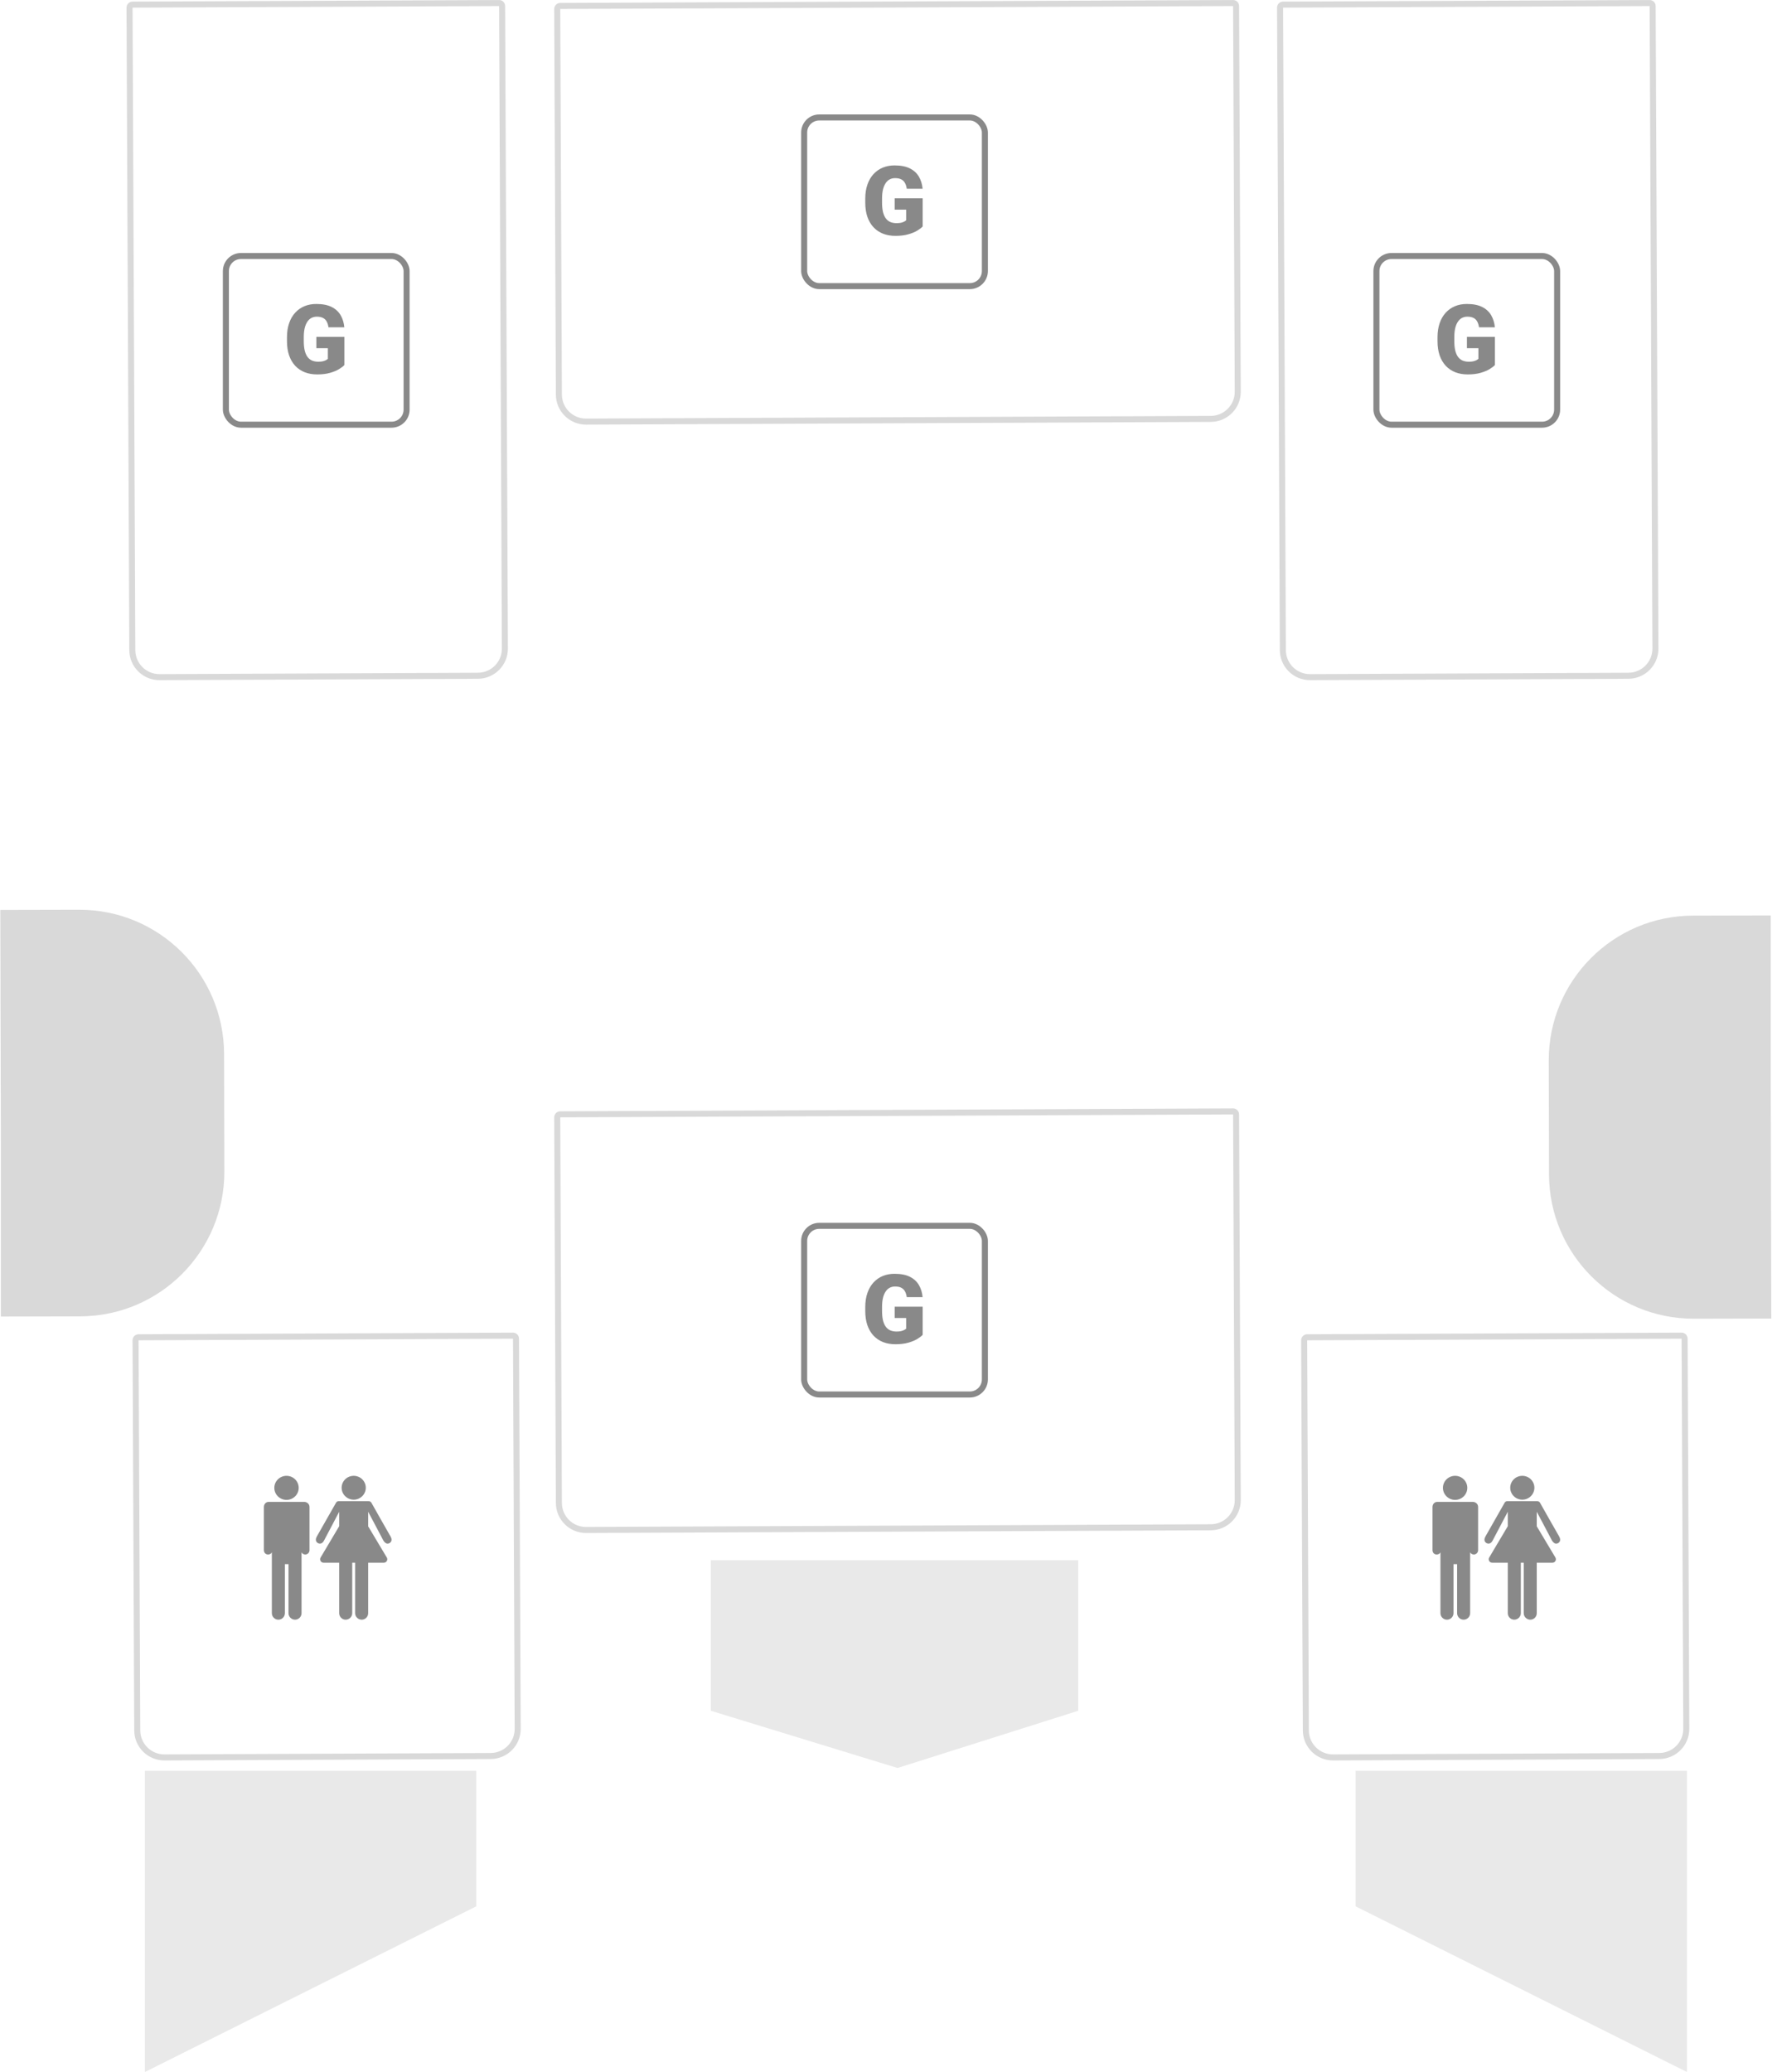 <svg width="295" height="344" viewBox="0 0 295 344" fill="none" xmlns="http://www.w3.org/2000/svg">
<path d="M0.053 151.059L13.144 151.029C26.399 150.998 37.169 161.718 37.2 174.973L37.245 194.472C37.276 207.727 26.556 218.497 13.301 218.528L0.144 218.559L0.144 190.354L0.053 151.059Z" fill="#D9D9D9"/>
<path d="M294.053 218.887L281.208 218.917C267.954 218.948 257.184 208.228 257.153 194.973L257.109 176.059C257.078 162.804 267.798 152.033 281.053 152.003L293.962 151.973L293.962 179.932L294.053 218.887Z" fill="#D9D9D9"/>
<path d="M118 284V259H179V284L149 293.5L118 284Z" fill="#E9E9E9"/>
<path d="M24.053 343.973L24.053 293.973H79.053V316.473L24.053 343.973Z" fill="#E9E9E9"/>
<path d="M280.053 343.973V293.973H225.053V316.473L280.053 343.973Z" fill="#E9E9E9"/>
<path d="M47.564 248.993C48.681 248.993 49.586 248.099 49.586 246.996C49.586 245.894 48.681 245 47.564 245C46.447 245 45.541 245.894 45.541 246.996C45.541 248.099 46.447 248.993 47.564 248.993Z" fill="#898989"/>
<path d="M50.471 249.326H44.632C44.133 249.326 43.808 249.691 43.808 250.19V251.948V257.341C43.808 257.739 44.091 258.062 44.489 258.062C44.805 258.062 45.01 257.932 45.13 257.699V267.799C45.13 268.397 45.614 268.881 46.212 268.881C46.809 268.881 47.294 268.397 47.294 267.799V259.664H47.895V267.799C47.895 268.397 48.379 268.881 48.977 268.881C49.574 268.881 50.059 268.397 50.059 267.799V257.7C50.179 257.916 50.404 258.062 50.672 258.062C51.07 258.062 51.381 257.739 51.381 257.341V250.19C51.381 249.653 50.957 249.326 50.471 249.326Z" fill="#898989"/>
<path d="M58.719 248.957C59.827 248.957 60.724 248.071 60.724 246.978C60.724 245.886 59.827 245 58.719 245C57.612 245 56.715 245.886 56.715 246.978C56.715 248.071 57.612 248.957 58.719 248.957Z" fill="#898989"/>
<path d="M61.117 250.965C61.117 250.965 62.992 254.483 63.604 255.669C63.748 255.949 64.027 256.249 64.312 256.258C64.495 256.265 64.679 256.189 64.819 256.049C65.098 255.77 65.017 255.381 64.819 255.038C64.018 253.66 62.454 250.881 61.665 249.481C61.58 249.33 61.439 249.205 61.13 249.205C60.987 249.205 57.484 249.205 56.256 249.205C56.064 249.205 55.885 249.289 55.795 249.446C55.001 250.843 53.398 253.683 52.617 255.033C52.42 255.375 52.338 255.767 52.617 256.046C52.757 256.186 52.94 256.255 53.123 256.257C53.364 256.26 53.617 256.077 53.774 255.778C54.468 254.451 56.309 250.965 56.309 250.965V253.363L53.221 258.563C53.117 258.739 53.115 258.957 53.216 259.135C53.318 259.313 53.506 259.423 53.711 259.423H56.309V267.808C56.309 268.4 56.788 268.881 57.38 268.881C57.972 268.881 58.473 268.401 58.473 267.808V259.423H58.953V267.808C58.953 268.4 59.454 268.881 60.046 268.881C60.639 268.881 61.117 268.401 61.117 267.808V259.423H63.724C63.929 259.423 64.118 259.313 64.219 259.135C64.32 258.956 64.318 258.738 64.213 258.562L61.137 253.412H61.117V250.965H61.117Z" fill="#898989"/>
<path d="M22.504 222.502C22.503 222.226 22.726 222.001 23.002 222L85.159 221.73C85.435 221.729 85.66 221.952 85.661 222.228L85.941 286.993C85.952 289.478 83.946 291.502 81.461 291.512L27.304 291.747C24.819 291.758 22.796 289.752 22.785 287.266L22.504 222.502Z" stroke="#D9D9D9"/>
<path d="M241.564 248.993C242.681 248.993 243.586 248.099 243.586 246.996C243.586 245.894 242.681 245 241.564 245C240.447 245 239.541 245.894 239.541 246.996C239.541 248.099 240.447 248.993 241.564 248.993Z" fill="#898989"/>
<path d="M244.471 249.326H238.632C238.133 249.326 237.808 249.691 237.808 250.19V251.948V257.341C237.808 257.739 238.091 258.062 238.489 258.062C238.805 258.062 239.01 257.932 239.13 257.699V267.799C239.13 268.397 239.614 268.881 240.212 268.881C240.809 268.881 241.294 268.397 241.294 267.799V259.664H241.895V267.799C241.895 268.397 242.379 268.881 242.977 268.881C243.574 268.881 244.059 268.397 244.059 267.799V257.7C244.179 257.916 244.404 258.062 244.672 258.062C245.07 258.062 245.381 257.739 245.381 257.341V250.19C245.381 249.653 244.957 249.326 244.471 249.326Z" fill="#898989"/>
<path d="M252.719 248.957C253.827 248.957 254.724 248.071 254.724 246.978C254.724 245.886 253.827 245 252.719 245C251.612 245 250.715 245.886 250.715 246.978C250.715 248.071 251.612 248.957 252.719 248.957Z" fill="#898989"/>
<path d="M255.117 250.965C255.117 250.965 256.992 254.483 257.604 255.669C257.748 255.949 258.027 256.249 258.312 256.258C258.495 256.265 258.679 256.189 258.819 256.049C259.098 255.77 259.017 255.381 258.819 255.038C258.018 253.66 256.454 250.881 255.665 249.481C255.58 249.33 255.439 249.205 255.131 249.205C254.987 249.205 251.484 249.205 250.256 249.205C250.064 249.205 249.885 249.289 249.795 249.446C249.001 250.843 247.398 253.683 246.618 255.033C246.42 255.375 246.338 255.767 246.618 256.046C246.757 256.186 246.94 256.255 247.123 256.257C247.364 256.26 247.617 256.077 247.774 255.778C248.468 254.451 250.309 250.965 250.309 250.965V253.363L247.221 258.563C247.117 258.739 247.115 258.957 247.216 259.135C247.317 259.313 247.506 259.423 247.711 259.423H250.309V267.808C250.309 268.4 250.788 268.881 251.38 268.881C251.972 268.881 252.473 268.401 252.473 267.808V259.423H252.954V267.808C252.954 268.4 253.454 268.881 254.046 268.881C254.639 268.881 255.117 268.401 255.117 267.808V259.423H257.724C257.929 259.423 258.118 259.313 258.219 259.135C258.32 258.956 258.318 258.738 258.213 258.562L255.137 253.412H255.117V250.965H255.117Z" fill="#898989"/>
<path d="M216.504 222.502C216.503 222.226 216.726 222.001 217.002 222L279.159 221.73C279.435 221.729 279.66 221.952 279.661 222.228L279.941 286.993C279.952 289.478 277.946 291.502 275.461 291.512L221.304 291.747C218.819 291.758 216.795 289.752 216.785 287.266L216.504 222.502Z" stroke="#D9D9D9"/>
<path d="M92.504 1.49C92.503 1.214 92.726 0.989 93.002 0.988L204.702 0.504C204.978 0.503 205.203 0.726 205.204 1.002L205.481 65.022C205.492 67.507 203.486 69.531 201.001 69.541L97.301 69.99C94.816 70.001 92.792 67.995 92.781 65.51L92.504 1.49Z" stroke="#D9D9D9"/>
<path d="M153.172 32.922V37.594C152.979 37.807 152.682 38.036 152.281 38.281C151.885 38.521 151.385 38.727 150.781 38.898C150.177 39.07 149.466 39.156 148.648 39.156C147.893 39.156 147.208 39.036 146.594 38.797C145.979 38.552 145.451 38.195 145.008 37.727C144.57 37.253 144.232 36.675 143.992 35.992C143.758 35.305 143.641 34.518 143.641 33.633V33C143.641 32.115 143.76 31.328 144 30.641C144.24 29.953 144.576 29.375 145.008 28.906C145.445 28.432 145.958 28.073 146.547 27.828C147.141 27.583 147.792 27.461 148.5 27.461C149.547 27.461 150.398 27.628 151.055 27.961C151.711 28.289 152.208 28.745 152.547 29.328C152.885 29.906 153.091 30.576 153.164 31.336H150.531C150.479 30.961 150.38 30.643 150.234 30.383C150.094 30.117 149.891 29.917 149.625 29.781C149.359 29.641 149.016 29.57 148.594 29.57C148.266 29.57 147.966 29.641 147.695 29.781C147.43 29.922 147.203 30.135 147.016 30.422C146.828 30.703 146.682 31.057 146.578 31.484C146.479 31.912 146.43 32.411 146.43 32.984V33.633C146.43 34.2 146.477 34.698 146.57 35.125C146.669 35.552 146.815 35.909 147.008 36.195C147.206 36.477 147.456 36.69 147.758 36.836C148.065 36.977 148.427 37.047 148.844 37.047C149.135 37.047 149.385 37.023 149.594 36.977C149.802 36.925 149.974 36.862 150.109 36.789C150.25 36.711 150.357 36.638 150.43 36.57V34.805H148.523V32.922H153.172Z" fill="#898989"/>
<rect x="133.5" y="19.5" width="30" height="28" rx="2.5" stroke="#898989"/>
<path d="M92.504 185.49C92.503 185.214 92.726 184.989 93.002 184.988L204.702 184.504C204.978 184.503 205.203 184.726 205.204 185.002L205.481 249.022C205.492 251.507 203.486 253.531 201.001 253.541L97.301 253.99C94.816 254.001 92.792 251.995 92.781 249.51L92.504 185.49Z" stroke="#D9D9D9"/>
<path d="M153.172 216.922V221.594C152.979 221.807 152.682 222.036 152.281 222.281C151.885 222.521 151.385 222.727 150.781 222.898C150.177 223.07 149.466 223.156 148.648 223.156C147.893 223.156 147.208 223.036 146.594 222.797C145.979 222.552 145.451 222.195 145.008 221.727C144.57 221.253 144.232 220.674 143.992 219.992C143.758 219.305 143.641 218.518 143.641 217.633V217C143.641 216.115 143.76 215.328 144 214.641C144.24 213.953 144.576 213.375 145.008 212.906C145.445 212.432 145.958 212.073 146.547 211.828C147.141 211.583 147.792 211.461 148.5 211.461C149.547 211.461 150.398 211.628 151.055 211.961C151.711 212.289 152.208 212.745 152.547 213.328C152.885 213.906 153.091 214.576 153.164 215.336H150.531C150.479 214.961 150.38 214.643 150.234 214.383C150.094 214.117 149.891 213.917 149.625 213.781C149.359 213.641 149.016 213.57 148.594 213.57C148.266 213.57 147.966 213.641 147.695 213.781C147.43 213.922 147.203 214.135 147.016 214.422C146.828 214.703 146.682 215.057 146.578 215.484C146.479 215.911 146.43 216.411 146.43 216.984V217.633C146.43 218.201 146.477 218.698 146.57 219.125C146.669 219.552 146.815 219.909 147.008 220.195C147.206 220.477 147.456 220.69 147.758 220.836C148.065 220.977 148.427 221.047 148.844 221.047C149.135 221.047 149.385 221.023 149.594 220.977C149.802 220.924 149.974 220.862 150.109 220.789C150.25 220.711 150.357 220.638 150.43 220.57V218.805H148.523V216.922H153.172Z" fill="#898989"/>
<rect x="133.5" y="203.5" width="30" height="28" rx="2.5" stroke="#898989"/>
<path d="M21.504 1.27C21.503 0.994 21.726 0.769 22.002 0.768L82.853 0.505C83.129 0.503 83.354 0.726 83.355 1.002L83.817 107.663C83.828 110.148 81.822 112.171 79.337 112.182L26.485 112.411C24 112.422 21.977 110.416 21.966 107.93L21.504 1.27Z" stroke="#D9D9D9"/>
<path d="M57.172 55.923V60.595C56.979 60.808 56.682 61.037 56.281 61.282C55.885 61.522 55.385 61.727 54.781 61.899C54.177 62.071 53.466 62.157 52.648 62.157C51.893 62.157 51.208 62.037 50.594 61.798C49.979 61.553 49.45 61.196 49.008 60.727C48.57 60.254 48.232 59.675 47.992 58.993C47.758 58.306 47.641 57.519 47.641 56.634V56.001C47.641 55.116 47.76 54.329 48 53.642C48.24 52.954 48.575 52.376 49.008 51.907C49.445 51.433 49.958 51.074 50.547 50.829C51.141 50.584 51.792 50.462 52.5 50.462C53.547 50.462 54.398 50.629 55.055 50.962C55.711 51.29 56.208 51.746 56.547 52.329C56.885 52.907 57.091 53.577 57.164 54.337H54.531C54.479 53.962 54.38 53.644 54.234 53.384C54.094 53.118 53.891 52.918 53.625 52.782C53.359 52.642 53.016 52.571 52.594 52.571C52.266 52.571 51.966 52.642 51.695 52.782C51.43 52.923 51.203 53.136 51.016 53.423C50.828 53.704 50.682 54.058 50.578 54.485C50.479 54.912 50.43 55.412 50.43 55.985V56.634C50.43 57.202 50.477 57.699 50.57 58.126C50.669 58.553 50.815 58.91 51.008 59.196C51.206 59.477 51.456 59.691 51.758 59.837C52.065 59.977 52.427 60.048 52.844 60.048C53.135 60.048 53.385 60.024 53.594 59.977C53.802 59.925 53.974 59.863 54.109 59.79C54.25 59.712 54.357 59.639 54.43 59.571V57.806H52.523V55.923H57.172Z" fill="#898989"/>
<rect x="37.5" y="42.501" width="30" height="28" rx="2.5" stroke="#898989"/>
<path d="M212.504 1.27C212.503 0.994 212.726 0.769 213.002 0.768L273.853 0.505C274.129 0.503 274.354 0.726 274.355 1.002L274.817 107.663C274.828 110.148 272.822 112.171 270.336 112.182L217.486 112.411C215 112.422 212.977 110.416 212.966 107.93L212.504 1.27Z" stroke="#D9D9D9"/>
<path d="M248.172 55.923V60.595C247.979 60.808 247.682 61.037 247.281 61.282C246.885 61.522 246.385 61.727 245.781 61.899C245.177 62.071 244.466 62.157 243.648 62.157C242.893 62.157 242.208 62.037 241.594 61.798C240.979 61.553 240.451 61.196 240.008 60.727C239.57 60.254 239.232 59.675 238.992 58.993C238.758 58.306 238.641 57.519 238.641 56.634V56.001C238.641 55.116 238.76 54.329 239 53.642C239.24 52.954 239.576 52.376 240.008 51.907C240.445 51.433 240.958 51.074 241.547 50.829C242.141 50.584 242.792 50.462 243.5 50.462C244.547 50.462 245.398 50.629 246.055 50.962C246.711 51.29 247.208 51.746 247.547 52.329C247.885 52.907 248.091 53.577 248.164 54.337H245.531C245.479 53.962 245.38 53.644 245.234 53.384C245.094 53.118 244.891 52.918 244.625 52.782C244.359 52.642 244.016 52.571 243.594 52.571C243.266 52.571 242.966 52.642 242.695 52.782C242.43 52.923 242.203 53.136 242.016 53.423C241.828 53.704 241.682 54.058 241.578 54.485C241.479 54.912 241.43 55.412 241.43 55.985V56.634C241.43 57.202 241.477 57.699 241.57 58.126C241.669 58.553 241.815 58.91 242.008 59.196C242.206 59.477 242.456 59.691 242.758 59.837C243.065 59.977 243.427 60.048 243.844 60.048C244.135 60.048 244.385 60.024 244.594 59.977C244.802 59.925 244.974 59.863 245.109 59.79C245.25 59.712 245.357 59.639 245.43 59.571V57.806H243.523V55.923H248.172Z" fill="#898989"/>
<rect x="228.5" y="42.501" width="30" height="28" rx="2.5" stroke="#898989"/>
</svg>
